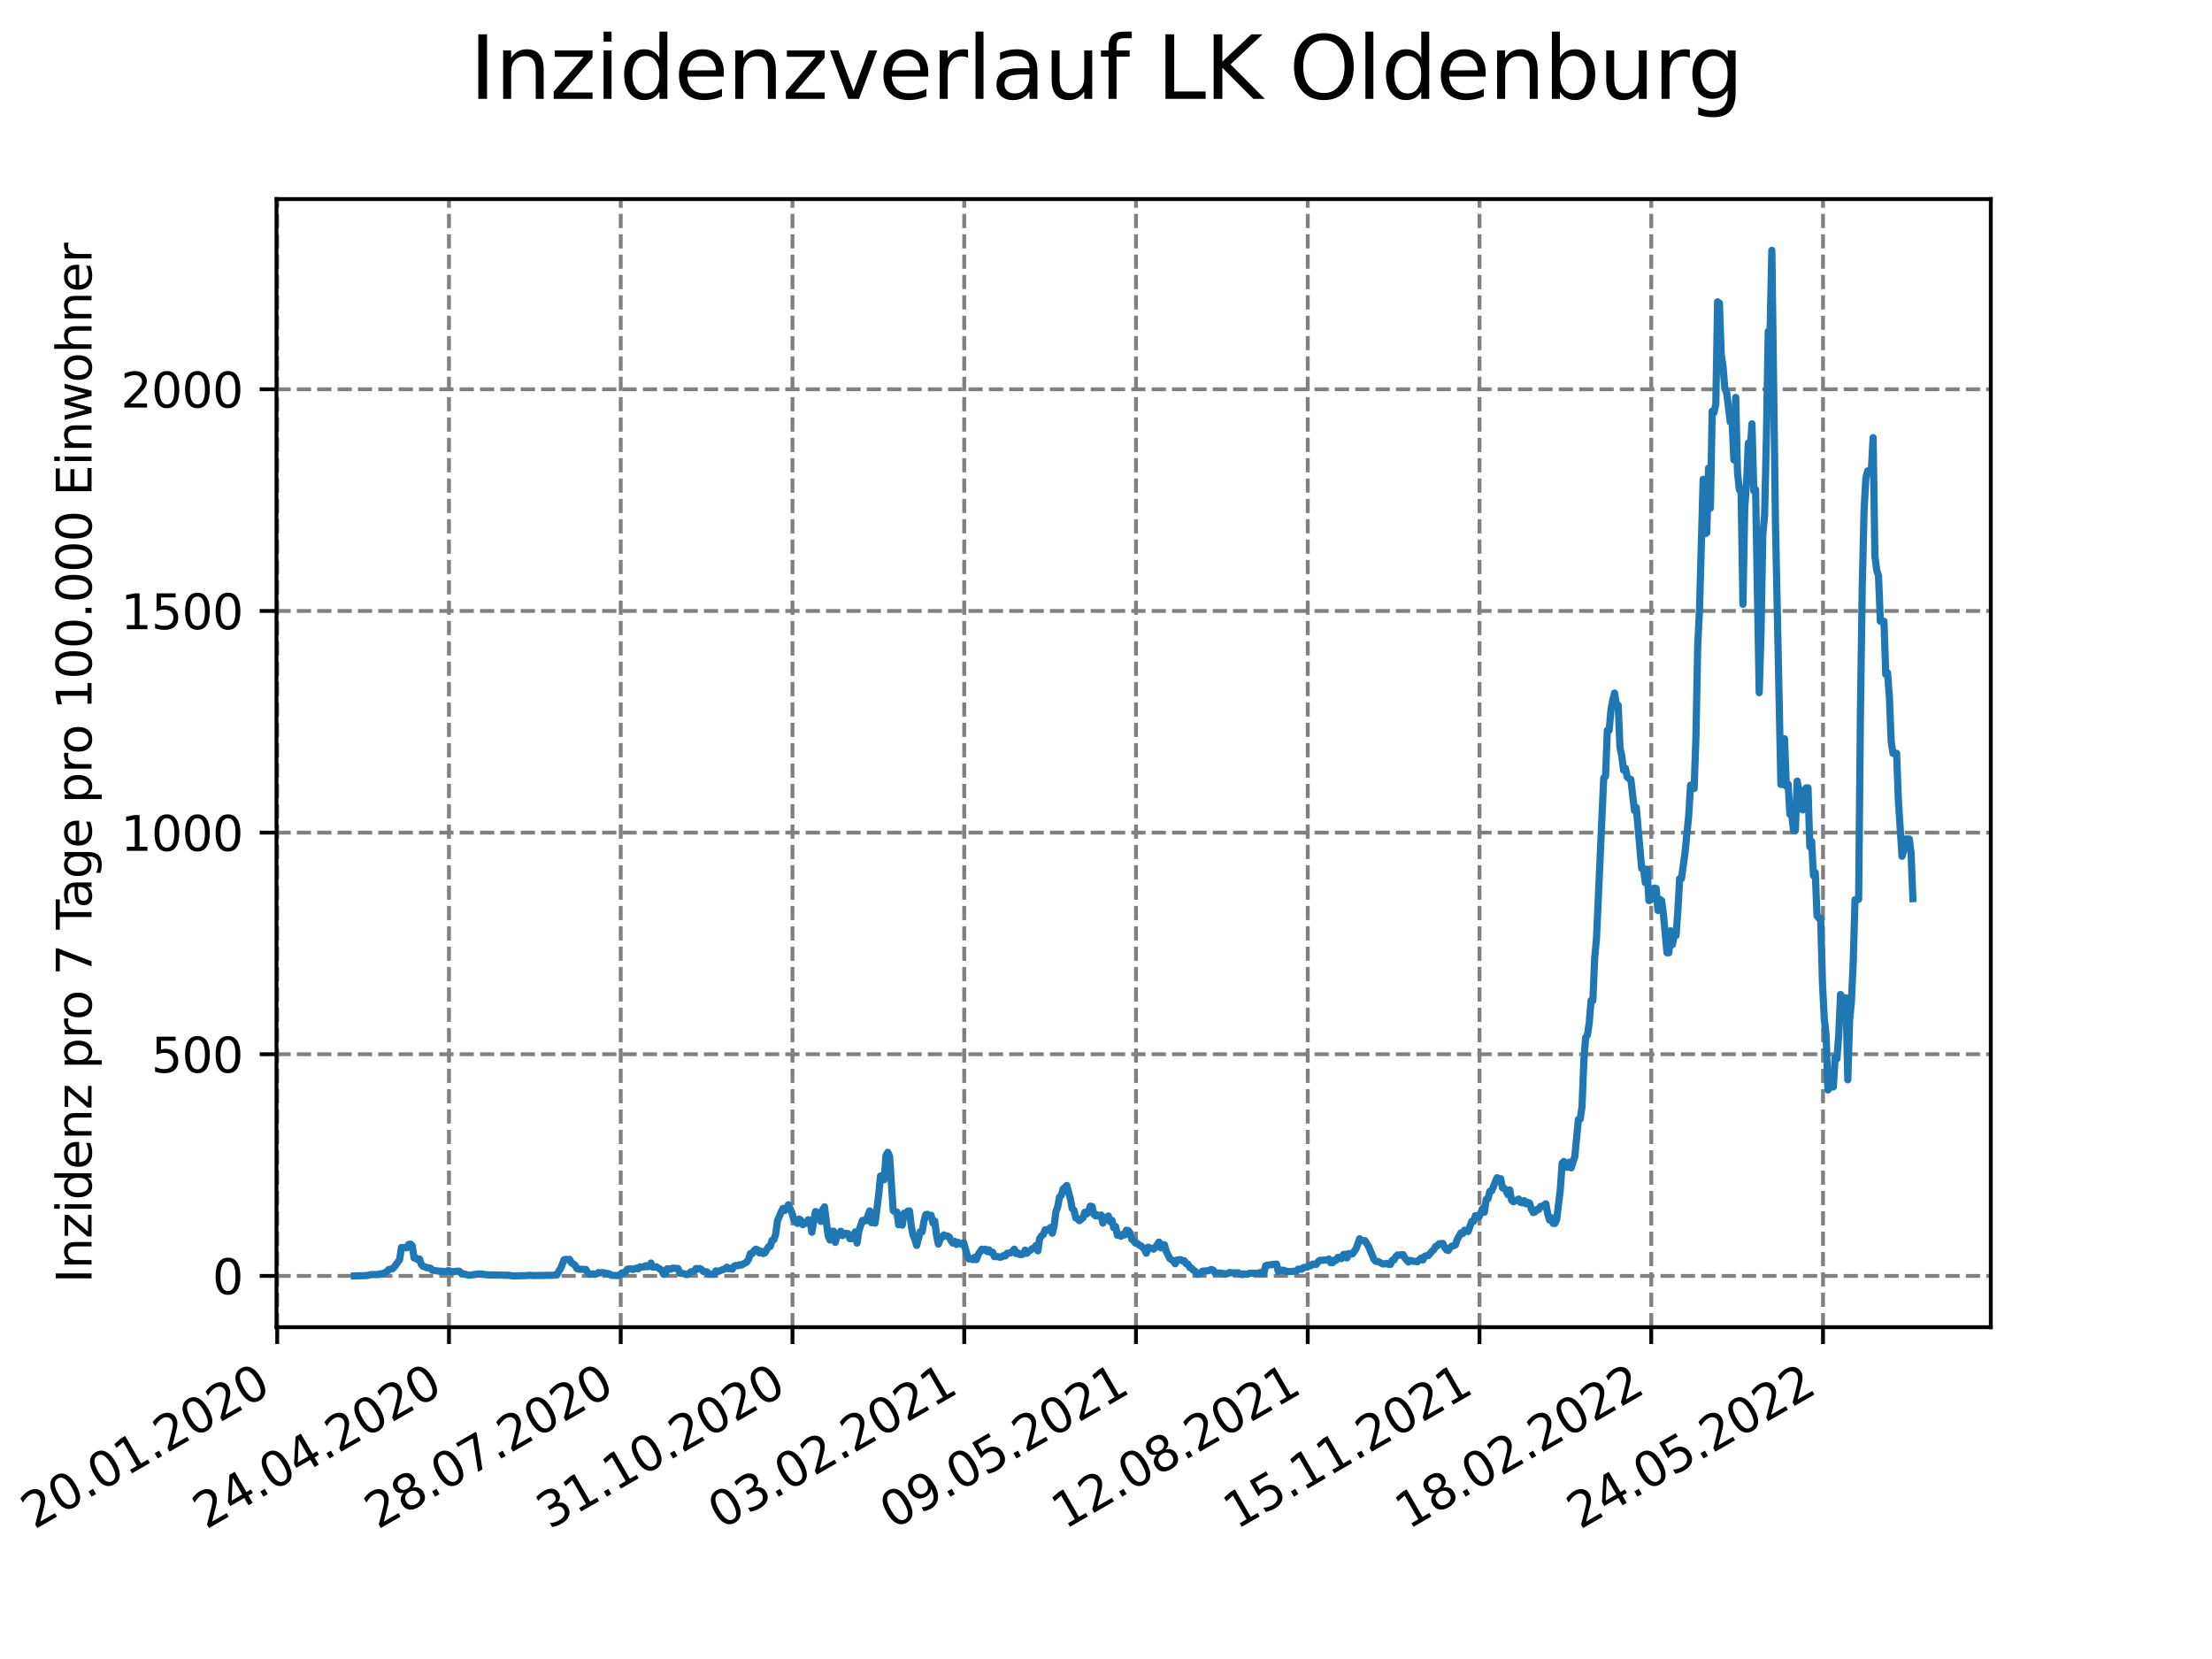 <?xml version="1.0" encoding="utf-8" standalone="no"?>
<!DOCTYPE svg PUBLIC "-//W3C//DTD SVG 1.1//EN"
  "http://www.w3.org/Graphics/SVG/1.1/DTD/svg11.dtd">
<svg xmlns:xlink="http://www.w3.org/1999/xlink" width="460.8pt" height="345.6pt" viewBox="0 0 460.8 345.6" xmlns="http://www.w3.org/2000/svg" version="1.1">
 <defs>
  <style type="text/css">*{stroke-linejoin: round; stroke-linecap: butt}</style>
 </defs>
 <g id="figure_1">
  <g id="patch_1">
   <path d="M 0 345.6 
L 460.8 345.6 
L 460.8 0 
L 0 0 
z
" style="fill: #ffffff"/>
  </g>
  <g id="axes_1">
   <g id="patch_2">
    <path d="M 57.6 276.48 
L 414.72 276.48 
L 414.72 41.472 
L 57.6 41.472 
z
" style="fill: #ffffff"/>
   </g>
   <g id="matplotlib.axis_1">
    <g id="xtick_1">
     <g id="line2d_1">
      <path d="M 57.748 276.48 
L 57.748 41.472 
" clip-path="url(#p624714c107)" style="fill: none; stroke-dasharray: 2.96,1.28; stroke-dashoffset: 0; stroke: #808080; stroke-width: 0.8"/>
     </g>
     <g id="line2d_2">
      <defs>
       <path id="m9a91e6849a" d="M 0 0 
L 0 3.5 
" style="stroke: #000000; stroke-width: 0.8"/>
      </defs>
      <g>
       <use xlink:href="#m9a91e6849a" x="57.748" y="276.48" style="stroke: #000000; stroke-width: 0.8"/>
      </g>
     </g>
     <g id="text_1">
      <!-- 20.01.2020 -->
      <g transform="translate(7.122 318.689)rotate(-30)scale(0.1 -0.1)">
       <defs>
        <path id="DejaVuSans-32" d="M 1228 531 
L 3431 531 
L 3431 0 
L 469 0 
L 469 531 
Q 828 903 1448 1529 
Q 2069 2156 2228 2338 
Q 2531 2678 2651 2914 
Q 2772 3150 2772 3378 
Q 2772 3750 2511 3984 
Q 2250 4219 1831 4219 
Q 1534 4219 1204 4116 
Q 875 4013 500 3803 
L 500 4441 
Q 881 4594 1212 4672 
Q 1544 4750 1819 4750 
Q 2544 4750 2975 4387 
Q 3406 4025 3406 3419 
Q 3406 3131 3298 2873 
Q 3191 2616 2906 2266 
Q 2828 2175 2409 1742 
Q 1991 1309 1228 531 
z
" transform="scale(0.016)"/>
        <path id="DejaVuSans-30" d="M 2034 4250 
Q 1547 4250 1301 3770 
Q 1056 3291 1056 2328 
Q 1056 1369 1301 889 
Q 1547 409 2034 409 
Q 2525 409 2770 889 
Q 3016 1369 3016 2328 
Q 3016 3291 2770 3770 
Q 2525 4250 2034 4250 
z
M 2034 4750 
Q 2819 4750 3233 4129 
Q 3647 3509 3647 2328 
Q 3647 1150 3233 529 
Q 2819 -91 2034 -91 
Q 1250 -91 836 529 
Q 422 1150 422 2328 
Q 422 3509 836 4129 
Q 1250 4750 2034 4750 
z
" transform="scale(0.016)"/>
        <path id="DejaVuSans-2e" d="M 684 794 
L 1344 794 
L 1344 0 
L 684 0 
L 684 794 
z
" transform="scale(0.016)"/>
        <path id="DejaVuSans-31" d="M 794 531 
L 1825 531 
L 1825 4091 
L 703 3866 
L 703 4441 
L 1819 4666 
L 2450 4666 
L 2450 531 
L 3481 531 
L 3481 0 
L 794 0 
L 794 531 
z
" transform="scale(0.016)"/>
       </defs>
       <use xlink:href="#DejaVuSans-32"/>
       <use xlink:href="#DejaVuSans-30" x="63.623"/>
       <use xlink:href="#DejaVuSans-2e" x="127.246"/>
       <use xlink:href="#DejaVuSans-30" x="159.033"/>
       <use xlink:href="#DejaVuSans-31" x="222.656"/>
       <use xlink:href="#DejaVuSans-2e" x="286.279"/>
       <use xlink:href="#DejaVuSans-32" x="318.066"/>
       <use xlink:href="#DejaVuSans-30" x="381.689"/>
       <use xlink:href="#DejaVuSans-32" x="445.312"/>
       <use xlink:href="#DejaVuSans-30" x="508.936"/>
      </g>
     </g>
    </g>
    <g id="xtick_2">
     <g id="line2d_3">
      <path d="M 93.527 276.48 
L 93.527 41.472 
" clip-path="url(#p624714c107)" style="fill: none; stroke-dasharray: 2.96,1.28; stroke-dashoffset: 0; stroke: #808080; stroke-width: 0.8"/>
     </g>
     <g id="line2d_4">
      <g>
       <use xlink:href="#m9a91e6849a" x="93.527" y="276.48" style="stroke: #000000; stroke-width: 0.8"/>
      </g>
     </g>
     <g id="text_2">
      <!-- 24.04.2020 -->
      <g transform="translate(42.902 318.689)rotate(-30)scale(0.1 -0.1)">
       <defs>
        <path id="DejaVuSans-34" d="M 2419 4116 
L 825 1625 
L 2419 1625 
L 2419 4116 
z
M 2253 4666 
L 3047 4666 
L 3047 1625 
L 3713 1625 
L 3713 1100 
L 3047 1100 
L 3047 0 
L 2419 0 
L 2419 1100 
L 313 1100 
L 313 1709 
L 2253 4666 
z
" transform="scale(0.016)"/>
       </defs>
       <use xlink:href="#DejaVuSans-32"/>
       <use xlink:href="#DejaVuSans-34" x="63.623"/>
       <use xlink:href="#DejaVuSans-2e" x="127.246"/>
       <use xlink:href="#DejaVuSans-30" x="159.033"/>
       <use xlink:href="#DejaVuSans-34" x="222.656"/>
       <use xlink:href="#DejaVuSans-2e" x="286.279"/>
       <use xlink:href="#DejaVuSans-32" x="318.066"/>
       <use xlink:href="#DejaVuSans-30" x="381.689"/>
       <use xlink:href="#DejaVuSans-32" x="445.312"/>
       <use xlink:href="#DejaVuSans-30" x="508.936"/>
      </g>
     </g>
    </g>
    <g id="xtick_3">
     <g id="line2d_5">
      <path d="M 129.307 276.48 
L 129.307 41.472 
" clip-path="url(#p624714c107)" style="fill: none; stroke-dasharray: 2.96,1.28; stroke-dashoffset: 0; stroke: #808080; stroke-width: 0.8"/>
     </g>
     <g id="line2d_6">
      <g>
       <use xlink:href="#m9a91e6849a" x="129.307" y="276.48" style="stroke: #000000; stroke-width: 0.8"/>
      </g>
     </g>
     <g id="text_3">
      <!-- 28.07.2020 -->
      <g transform="translate(78.682 318.689)rotate(-30)scale(0.1 -0.1)">
       <defs>
        <path id="DejaVuSans-38" d="M 2034 2216 
Q 1584 2216 1326 1975 
Q 1069 1734 1069 1313 
Q 1069 891 1326 650 
Q 1584 409 2034 409 
Q 2484 409 2743 651 
Q 3003 894 3003 1313 
Q 3003 1734 2745 1975 
Q 2488 2216 2034 2216 
z
M 1403 2484 
Q 997 2584 770 2862 
Q 544 3141 544 3541 
Q 544 4100 942 4425 
Q 1341 4750 2034 4750 
Q 2731 4750 3128 4425 
Q 3525 4100 3525 3541 
Q 3525 3141 3298 2862 
Q 3072 2584 2669 2484 
Q 3125 2378 3379 2068 
Q 3634 1759 3634 1313 
Q 3634 634 3220 271 
Q 2806 -91 2034 -91 
Q 1263 -91 848 271 
Q 434 634 434 1313 
Q 434 1759 690 2068 
Q 947 2378 1403 2484 
z
M 1172 3481 
Q 1172 3119 1398 2916 
Q 1625 2713 2034 2713 
Q 2441 2713 2670 2916 
Q 2900 3119 2900 3481 
Q 2900 3844 2670 4047 
Q 2441 4250 2034 4250 
Q 1625 4250 1398 4047 
Q 1172 3844 1172 3481 
z
" transform="scale(0.016)"/>
        <path id="DejaVuSans-37" d="M 525 4666 
L 3525 4666 
L 3525 4397 
L 1831 0 
L 1172 0 
L 2766 4134 
L 525 4134 
L 525 4666 
z
" transform="scale(0.016)"/>
       </defs>
       <use xlink:href="#DejaVuSans-32"/>
       <use xlink:href="#DejaVuSans-38" x="63.623"/>
       <use xlink:href="#DejaVuSans-2e" x="127.246"/>
       <use xlink:href="#DejaVuSans-30" x="159.033"/>
       <use xlink:href="#DejaVuSans-37" x="222.656"/>
       <use xlink:href="#DejaVuSans-2e" x="286.279"/>
       <use xlink:href="#DejaVuSans-32" x="318.066"/>
       <use xlink:href="#DejaVuSans-30" x="381.689"/>
       <use xlink:href="#DejaVuSans-32" x="445.312"/>
       <use xlink:href="#DejaVuSans-30" x="508.936"/>
      </g>
     </g>
    </g>
    <g id="xtick_4">
     <g id="line2d_7">
      <path d="M 165.087 276.48 
L 165.087 41.472 
" clip-path="url(#p624714c107)" style="fill: none; stroke-dasharray: 2.96,1.28; stroke-dashoffset: 0; stroke: #808080; stroke-width: 0.8"/>
     </g>
     <g id="line2d_8">
      <g>
       <use xlink:href="#m9a91e6849a" x="165.087" y="276.48" style="stroke: #000000; stroke-width: 0.8"/>
      </g>
     </g>
     <g id="text_4">
      <!-- 31.10.2020 -->
      <g transform="translate(114.462 318.689)rotate(-30)scale(0.1 -0.1)">
       <defs>
        <path id="DejaVuSans-33" d="M 2597 2516 
Q 3050 2419 3304 2112 
Q 3559 1806 3559 1356 
Q 3559 666 3084 287 
Q 2609 -91 1734 -91 
Q 1441 -91 1130 -33 
Q 819 25 488 141 
L 488 750 
Q 750 597 1062 519 
Q 1375 441 1716 441 
Q 2309 441 2620 675 
Q 2931 909 2931 1356 
Q 2931 1769 2642 2001 
Q 2353 2234 1838 2234 
L 1294 2234 
L 1294 2753 
L 1863 2753 
Q 2328 2753 2575 2939 
Q 2822 3125 2822 3475 
Q 2822 3834 2567 4026 
Q 2313 4219 1838 4219 
Q 1578 4219 1281 4162 
Q 984 4106 628 3988 
L 628 4550 
Q 988 4650 1302 4700 
Q 1616 4750 1894 4750 
Q 2613 4750 3031 4423 
Q 3450 4097 3450 3541 
Q 3450 3153 3228 2886 
Q 3006 2619 2597 2516 
z
" transform="scale(0.016)"/>
       </defs>
       <use xlink:href="#DejaVuSans-33"/>
       <use xlink:href="#DejaVuSans-31" x="63.623"/>
       <use xlink:href="#DejaVuSans-2e" x="127.246"/>
       <use xlink:href="#DejaVuSans-31" x="159.033"/>
       <use xlink:href="#DejaVuSans-30" x="222.656"/>
       <use xlink:href="#DejaVuSans-2e" x="286.279"/>
       <use xlink:href="#DejaVuSans-32" x="318.066"/>
       <use xlink:href="#DejaVuSans-30" x="381.689"/>
       <use xlink:href="#DejaVuSans-32" x="445.312"/>
       <use xlink:href="#DejaVuSans-30" x="508.936"/>
      </g>
     </g>
    </g>
    <g id="xtick_5">
     <g id="line2d_9">
      <path d="M 200.867 276.48 
L 200.867 41.472 
" clip-path="url(#p624714c107)" style="fill: none; stroke-dasharray: 2.96,1.28; stroke-dashoffset: 0; stroke: #808080; stroke-width: 0.8"/>
     </g>
     <g id="line2d_10">
      <g>
       <use xlink:href="#m9a91e6849a" x="200.867" y="276.48" style="stroke: #000000; stroke-width: 0.8"/>
      </g>
     </g>
     <g id="text_5">
      <!-- 03.02.2021 -->
      <g transform="translate(150.241 318.689)rotate(-30)scale(0.1 -0.1)">
       <use xlink:href="#DejaVuSans-30"/>
       <use xlink:href="#DejaVuSans-33" x="63.623"/>
       <use xlink:href="#DejaVuSans-2e" x="127.246"/>
       <use xlink:href="#DejaVuSans-30" x="159.033"/>
       <use xlink:href="#DejaVuSans-32" x="222.656"/>
       <use xlink:href="#DejaVuSans-2e" x="286.279"/>
       <use xlink:href="#DejaVuSans-32" x="318.066"/>
       <use xlink:href="#DejaVuSans-30" x="381.689"/>
       <use xlink:href="#DejaVuSans-32" x="445.312"/>
       <use xlink:href="#DejaVuSans-31" x="508.936"/>
      </g>
     </g>
    </g>
    <g id="xtick_6">
     <g id="line2d_11">
      <path d="M 236.646 276.48 
L 236.646 41.472 
" clip-path="url(#p624714c107)" style="fill: none; stroke-dasharray: 2.96,1.28; stroke-dashoffset: 0; stroke: #808080; stroke-width: 0.8"/>
     </g>
     <g id="line2d_12">
      <g>
       <use xlink:href="#m9a91e6849a" x="236.646" y="276.48" style="stroke: #000000; stroke-width: 0.8"/>
      </g>
     </g>
     <g id="text_6">
      <!-- 09.05.2021 -->
      <g transform="translate(186.021 318.689)rotate(-30)scale(0.1 -0.1)">
       <defs>
        <path id="DejaVuSans-39" d="M 703 97 
L 703 672 
Q 941 559 1184 500 
Q 1428 441 1663 441 
Q 2288 441 2617 861 
Q 2947 1281 2994 2138 
Q 2813 1869 2534 1725 
Q 2256 1581 1919 1581 
Q 1219 1581 811 2004 
Q 403 2428 403 3163 
Q 403 3881 828 4315 
Q 1253 4750 1959 4750 
Q 2769 4750 3195 4129 
Q 3622 3509 3622 2328 
Q 3622 1225 3098 567 
Q 2575 -91 1691 -91 
Q 1453 -91 1209 -44 
Q 966 3 703 97 
z
M 1959 2075 
Q 2384 2075 2632 2365 
Q 2881 2656 2881 3163 
Q 2881 3666 2632 3958 
Q 2384 4250 1959 4250 
Q 1534 4250 1286 3958 
Q 1038 3666 1038 3163 
Q 1038 2656 1286 2365 
Q 1534 2075 1959 2075 
z
" transform="scale(0.016)"/>
        <path id="DejaVuSans-35" d="M 691 4666 
L 3169 4666 
L 3169 4134 
L 1269 4134 
L 1269 2991 
Q 1406 3038 1543 3061 
Q 1681 3084 1819 3084 
Q 2600 3084 3056 2656 
Q 3513 2228 3513 1497 
Q 3513 744 3044 326 
Q 2575 -91 1722 -91 
Q 1428 -91 1123 -41 
Q 819 9 494 109 
L 494 744 
Q 775 591 1075 516 
Q 1375 441 1709 441 
Q 2250 441 2565 725 
Q 2881 1009 2881 1497 
Q 2881 1984 2565 2268 
Q 2250 2553 1709 2553 
Q 1456 2553 1204 2497 
Q 953 2441 691 2322 
L 691 4666 
z
" transform="scale(0.016)"/>
       </defs>
       <use xlink:href="#DejaVuSans-30"/>
       <use xlink:href="#DejaVuSans-39" x="63.623"/>
       <use xlink:href="#DejaVuSans-2e" x="127.246"/>
       <use xlink:href="#DejaVuSans-30" x="159.033"/>
       <use xlink:href="#DejaVuSans-35" x="222.656"/>
       <use xlink:href="#DejaVuSans-2e" x="286.279"/>
       <use xlink:href="#DejaVuSans-32" x="318.066"/>
       <use xlink:href="#DejaVuSans-30" x="381.689"/>
       <use xlink:href="#DejaVuSans-32" x="445.312"/>
       <use xlink:href="#DejaVuSans-31" x="508.936"/>
      </g>
     </g>
    </g>
    <g id="xtick_7">
     <g id="line2d_13">
      <path d="M 272.426 276.48 
L 272.426 41.472 
" clip-path="url(#p624714c107)" style="fill: none; stroke-dasharray: 2.96,1.28; stroke-dashoffset: 0; stroke: #808080; stroke-width: 0.8"/>
     </g>
     <g id="line2d_14">
      <g>
       <use xlink:href="#m9a91e6849a" x="272.426" y="276.48" style="stroke: #000000; stroke-width: 0.8"/>
      </g>
     </g>
     <g id="text_7">
      <!-- 12.08.2021 -->
      <g transform="translate(221.801 318.689)rotate(-30)scale(0.1 -0.1)">
       <use xlink:href="#DejaVuSans-31"/>
       <use xlink:href="#DejaVuSans-32" x="63.623"/>
       <use xlink:href="#DejaVuSans-2e" x="127.246"/>
       <use xlink:href="#DejaVuSans-30" x="159.033"/>
       <use xlink:href="#DejaVuSans-38" x="222.656"/>
       <use xlink:href="#DejaVuSans-2e" x="286.279"/>
       <use xlink:href="#DejaVuSans-32" x="318.066"/>
       <use xlink:href="#DejaVuSans-30" x="381.689"/>
       <use xlink:href="#DejaVuSans-32" x="445.312"/>
       <use xlink:href="#DejaVuSans-31" x="508.936"/>
      </g>
     </g>
    </g>
    <g id="xtick_8">
     <g id="line2d_15">
      <path d="M 308.206 276.48 
L 308.206 41.472 
" clip-path="url(#p624714c107)" style="fill: none; stroke-dasharray: 2.96,1.28; stroke-dashoffset: 0; stroke: #808080; stroke-width: 0.8"/>
     </g>
     <g id="line2d_16">
      <g>
       <use xlink:href="#m9a91e6849a" x="308.206" y="276.48" style="stroke: #000000; stroke-width: 0.8"/>
      </g>
     </g>
     <g id="text_8">
      <!-- 15.11.2021 -->
      <g transform="translate(257.581 318.689)rotate(-30)scale(0.1 -0.1)">
       <use xlink:href="#DejaVuSans-31"/>
       <use xlink:href="#DejaVuSans-35" x="63.623"/>
       <use xlink:href="#DejaVuSans-2e" x="127.246"/>
       <use xlink:href="#DejaVuSans-31" x="159.033"/>
       <use xlink:href="#DejaVuSans-31" x="222.656"/>
       <use xlink:href="#DejaVuSans-2e" x="286.279"/>
       <use xlink:href="#DejaVuSans-32" x="318.066"/>
       <use xlink:href="#DejaVuSans-30" x="381.689"/>
       <use xlink:href="#DejaVuSans-32" x="445.312"/>
       <use xlink:href="#DejaVuSans-31" x="508.936"/>
      </g>
     </g>
    </g>
    <g id="xtick_9">
     <g id="line2d_17">
      <path d="M 343.986 276.48 
L 343.986 41.472 
" clip-path="url(#p624714c107)" style="fill: none; stroke-dasharray: 2.96,1.28; stroke-dashoffset: 0; stroke: #808080; stroke-width: 0.8"/>
     </g>
     <g id="line2d_18">
      <g>
       <use xlink:href="#m9a91e6849a" x="343.986" y="276.48" style="stroke: #000000; stroke-width: 0.8"/>
      </g>
     </g>
     <g id="text_9">
      <!-- 18.02.2022 -->
      <g transform="translate(293.361 318.689)rotate(-30)scale(0.1 -0.1)">
       <use xlink:href="#DejaVuSans-31"/>
       <use xlink:href="#DejaVuSans-38" x="63.623"/>
       <use xlink:href="#DejaVuSans-2e" x="127.246"/>
       <use xlink:href="#DejaVuSans-30" x="159.033"/>
       <use xlink:href="#DejaVuSans-32" x="222.656"/>
       <use xlink:href="#DejaVuSans-2e" x="286.279"/>
       <use xlink:href="#DejaVuSans-32" x="318.066"/>
       <use xlink:href="#DejaVuSans-30" x="381.689"/>
       <use xlink:href="#DejaVuSans-32" x="445.312"/>
       <use xlink:href="#DejaVuSans-32" x="508.936"/>
      </g>
     </g>
    </g>
    <g id="xtick_10">
     <g id="line2d_19">
      <path d="M 379.766 276.48 
L 379.766 41.472 
" clip-path="url(#p624714c107)" style="fill: none; stroke-dasharray: 2.96,1.28; stroke-dashoffset: 0; stroke: #808080; stroke-width: 0.8"/>
     </g>
     <g id="line2d_20">
      <g>
       <use xlink:href="#m9a91e6849a" x="379.766" y="276.48" style="stroke: #000000; stroke-width: 0.8"/>
      </g>
     </g>
     <g id="text_10">
      <!-- 24.05.2022 -->
      <g transform="translate(329.14 318.689)rotate(-30)scale(0.1 -0.1)">
       <use xlink:href="#DejaVuSans-32"/>
       <use xlink:href="#DejaVuSans-34" x="63.623"/>
       <use xlink:href="#DejaVuSans-2e" x="127.246"/>
       <use xlink:href="#DejaVuSans-30" x="159.033"/>
       <use xlink:href="#DejaVuSans-35" x="222.656"/>
       <use xlink:href="#DejaVuSans-2e" x="286.279"/>
       <use xlink:href="#DejaVuSans-32" x="318.066"/>
       <use xlink:href="#DejaVuSans-30" x="381.689"/>
       <use xlink:href="#DejaVuSans-32" x="445.312"/>
       <use xlink:href="#DejaVuSans-32" x="508.936"/>
      </g>
     </g>
    </g>
   </g>
   <g id="matplotlib.axis_2">
    <g id="ytick_1">
     <g id="line2d_21">
      <path d="M 57.6 265.798 
L 414.72 265.798 
" clip-path="url(#p624714c107)" style="fill: none; stroke-dasharray: 2.96,1.28; stroke-dashoffset: 0; stroke: #808080; stroke-width: 0.8"/>
     </g>
     <g id="line2d_22">
      <defs>
       <path id="mff1889a491" d="M 0 0 
L -3.5 0 
" style="stroke: #000000; stroke-width: 0.8"/>
      </defs>
      <g>
       <use xlink:href="#mff1889a491" x="57.6" y="265.798" style="stroke: #000000; stroke-width: 0.8"/>
      </g>
     </g>
     <g id="text_11">
      <!-- 0 -->
      <g transform="translate(44.237 269.597)scale(0.1 -0.1)">
       <use xlink:href="#DejaVuSans-30"/>
      </g>
     </g>
    </g>
    <g id="ytick_2">
     <g id="line2d_23">
      <path d="M 57.6 219.622 
L 414.72 219.622 
" clip-path="url(#p624714c107)" style="fill: none; stroke-dasharray: 2.96,1.28; stroke-dashoffset: 0; stroke: #808080; stroke-width: 0.8"/>
     </g>
     <g id="line2d_24">
      <g>
       <use xlink:href="#mff1889a491" x="57.6" y="219.622" style="stroke: #000000; stroke-width: 0.8"/>
      </g>
     </g>
     <g id="text_12">
      <!-- 500 -->
      <g transform="translate(31.512 223.422)scale(0.1 -0.1)">
       <use xlink:href="#DejaVuSans-35"/>
       <use xlink:href="#DejaVuSans-30" x="63.623"/>
       <use xlink:href="#DejaVuSans-30" x="127.246"/>
      </g>
     </g>
    </g>
    <g id="ytick_3">
     <g id="line2d_25">
      <path d="M 57.6 173.447 
L 414.72 173.447 
" clip-path="url(#p624714c107)" style="fill: none; stroke-dasharray: 2.96,1.28; stroke-dashoffset: 0; stroke: #808080; stroke-width: 0.8"/>
     </g>
     <g id="line2d_26">
      <g>
       <use xlink:href="#mff1889a491" x="57.6" y="173.447" style="stroke: #000000; stroke-width: 0.8"/>
      </g>
     </g>
     <g id="text_13">
      <!-- 1000 -->
      <g transform="translate(25.15 177.246)scale(0.1 -0.1)">
       <use xlink:href="#DejaVuSans-31"/>
       <use xlink:href="#DejaVuSans-30" x="63.623"/>
       <use xlink:href="#DejaVuSans-30" x="127.246"/>
       <use xlink:href="#DejaVuSans-30" x="190.869"/>
      </g>
     </g>
    </g>
    <g id="ytick_4">
     <g id="line2d_27">
      <path d="M 57.6 127.272 
L 414.72 127.272 
" clip-path="url(#p624714c107)" style="fill: none; stroke-dasharray: 2.96,1.28; stroke-dashoffset: 0; stroke: #808080; stroke-width: 0.8"/>
     </g>
     <g id="line2d_28">
      <g>
       <use xlink:href="#mff1889a491" x="57.6" y="127.272" style="stroke: #000000; stroke-width: 0.8"/>
      </g>
     </g>
     <g id="text_14">
      <!-- 1500 -->
      <g transform="translate(25.15 131.071)scale(0.1 -0.1)">
       <use xlink:href="#DejaVuSans-31"/>
       <use xlink:href="#DejaVuSans-35" x="63.623"/>
       <use xlink:href="#DejaVuSans-30" x="127.246"/>
       <use xlink:href="#DejaVuSans-30" x="190.869"/>
      </g>
     </g>
    </g>
    <g id="ytick_5">
     <g id="line2d_29">
      <path d="M 57.6 81.096 
L 414.72 81.096 
" clip-path="url(#p624714c107)" style="fill: none; stroke-dasharray: 2.96,1.28; stroke-dashoffset: 0; stroke: #808080; stroke-width: 0.8"/>
     </g>
     <g id="line2d_30">
      <g>
       <use xlink:href="#mff1889a491" x="57.6" y="81.096" style="stroke: #000000; stroke-width: 0.8"/>
      </g>
     </g>
     <g id="text_15">
      <!-- 2000 -->
      <g transform="translate(25.15 84.895)scale(0.1 -0.1)">
       <use xlink:href="#DejaVuSans-32"/>
       <use xlink:href="#DejaVuSans-30" x="63.623"/>
       <use xlink:href="#DejaVuSans-30" x="127.246"/>
       <use xlink:href="#DejaVuSans-30" x="190.869"/>
      </g>
     </g>
    </g>
    <g id="text_16">
     <!-- Inzidenz pro 7 Tage pro 100.000 Einwohner -->
     <g transform="translate(19.07 267.301)rotate(-90)scale(0.1 -0.1)">
      <defs>
       <path id="DejaVuSans-49" d="M 628 4666 
L 1259 4666 
L 1259 0 
L 628 0 
L 628 4666 
z
" transform="scale(0.016)"/>
       <path id="DejaVuSans-6e" d="M 3513 2113 
L 3513 0 
L 2938 0 
L 2938 2094 
Q 2938 2591 2744 2837 
Q 2550 3084 2163 3084 
Q 1697 3084 1428 2787 
Q 1159 2491 1159 1978 
L 1159 0 
L 581 0 
L 581 3500 
L 1159 3500 
L 1159 2956 
Q 1366 3272 1645 3428 
Q 1925 3584 2291 3584 
Q 2894 3584 3203 3211 
Q 3513 2838 3513 2113 
z
" transform="scale(0.016)"/>
       <path id="DejaVuSans-7a" d="M 353 3500 
L 3084 3500 
L 3084 2975 
L 922 459 
L 3084 459 
L 3084 0 
L 275 0 
L 275 525 
L 2438 3041 
L 353 3041 
L 353 3500 
z
" transform="scale(0.016)"/>
       <path id="DejaVuSans-69" d="M 603 3500 
L 1178 3500 
L 1178 0 
L 603 0 
L 603 3500 
z
M 603 4863 
L 1178 4863 
L 1178 4134 
L 603 4134 
L 603 4863 
z
" transform="scale(0.016)"/>
       <path id="DejaVuSans-64" d="M 2906 2969 
L 2906 4863 
L 3481 4863 
L 3481 0 
L 2906 0 
L 2906 525 
Q 2725 213 2448 61 
Q 2172 -91 1784 -91 
Q 1150 -91 751 415 
Q 353 922 353 1747 
Q 353 2572 751 3078 
Q 1150 3584 1784 3584 
Q 2172 3584 2448 3432 
Q 2725 3281 2906 2969 
z
M 947 1747 
Q 947 1113 1208 752 
Q 1469 391 1925 391 
Q 2381 391 2643 752 
Q 2906 1113 2906 1747 
Q 2906 2381 2643 2742 
Q 2381 3103 1925 3103 
Q 1469 3103 1208 2742 
Q 947 2381 947 1747 
z
" transform="scale(0.016)"/>
       <path id="DejaVuSans-65" d="M 3597 1894 
L 3597 1613 
L 953 1613 
Q 991 1019 1311 708 
Q 1631 397 2203 397 
Q 2534 397 2845 478 
Q 3156 559 3463 722 
L 3463 178 
Q 3153 47 2828 -22 
Q 2503 -91 2169 -91 
Q 1331 -91 842 396 
Q 353 884 353 1716 
Q 353 2575 817 3079 
Q 1281 3584 2069 3584 
Q 2775 3584 3186 3129 
Q 3597 2675 3597 1894 
z
M 3022 2063 
Q 3016 2534 2758 2815 
Q 2500 3097 2075 3097 
Q 1594 3097 1305 2825 
Q 1016 2553 972 2059 
L 3022 2063 
z
" transform="scale(0.016)"/>
       <path id="DejaVuSans-20" transform="scale(0.016)"/>
       <path id="DejaVuSans-70" d="M 1159 525 
L 1159 -1331 
L 581 -1331 
L 581 3500 
L 1159 3500 
L 1159 2969 
Q 1341 3281 1617 3432 
Q 1894 3584 2278 3584 
Q 2916 3584 3314 3078 
Q 3713 2572 3713 1747 
Q 3713 922 3314 415 
Q 2916 -91 2278 -91 
Q 1894 -91 1617 61 
Q 1341 213 1159 525 
z
M 3116 1747 
Q 3116 2381 2855 2742 
Q 2594 3103 2138 3103 
Q 1681 3103 1420 2742 
Q 1159 2381 1159 1747 
Q 1159 1113 1420 752 
Q 1681 391 2138 391 
Q 2594 391 2855 752 
Q 3116 1113 3116 1747 
z
" transform="scale(0.016)"/>
       <path id="DejaVuSans-72" d="M 2631 2963 
Q 2534 3019 2420 3045 
Q 2306 3072 2169 3072 
Q 1681 3072 1420 2755 
Q 1159 2438 1159 1844 
L 1159 0 
L 581 0 
L 581 3500 
L 1159 3500 
L 1159 2956 
Q 1341 3275 1631 3429 
Q 1922 3584 2338 3584 
Q 2397 3584 2469 3576 
Q 2541 3569 2628 3553 
L 2631 2963 
z
" transform="scale(0.016)"/>
       <path id="DejaVuSans-6f" d="M 1959 3097 
Q 1497 3097 1228 2736 
Q 959 2375 959 1747 
Q 959 1119 1226 758 
Q 1494 397 1959 397 
Q 2419 397 2687 759 
Q 2956 1122 2956 1747 
Q 2956 2369 2687 2733 
Q 2419 3097 1959 3097 
z
M 1959 3584 
Q 2709 3584 3137 3096 
Q 3566 2609 3566 1747 
Q 3566 888 3137 398 
Q 2709 -91 1959 -91 
Q 1206 -91 779 398 
Q 353 888 353 1747 
Q 353 2609 779 3096 
Q 1206 3584 1959 3584 
z
" transform="scale(0.016)"/>
       <path id="DejaVuSans-54" d="M -19 4666 
L 3928 4666 
L 3928 4134 
L 2272 4134 
L 2272 0 
L 1638 0 
L 1638 4134 
L -19 4134 
L -19 4666 
z
" transform="scale(0.016)"/>
       <path id="DejaVuSans-61" d="M 2194 1759 
Q 1497 1759 1228 1600 
Q 959 1441 959 1056 
Q 959 750 1161 570 
Q 1363 391 1709 391 
Q 2188 391 2477 730 
Q 2766 1069 2766 1631 
L 2766 1759 
L 2194 1759 
z
M 3341 1997 
L 3341 0 
L 2766 0 
L 2766 531 
Q 2569 213 2275 61 
Q 1981 -91 1556 -91 
Q 1019 -91 701 211 
Q 384 513 384 1019 
Q 384 1609 779 1909 
Q 1175 2209 1959 2209 
L 2766 2209 
L 2766 2266 
Q 2766 2663 2505 2880 
Q 2244 3097 1772 3097 
Q 1472 3097 1187 3025 
Q 903 2953 641 2809 
L 641 3341 
Q 956 3463 1253 3523 
Q 1550 3584 1831 3584 
Q 2591 3584 2966 3190 
Q 3341 2797 3341 1997 
z
" transform="scale(0.016)"/>
       <path id="DejaVuSans-67" d="M 2906 1791 
Q 2906 2416 2648 2759 
Q 2391 3103 1925 3103 
Q 1463 3103 1205 2759 
Q 947 2416 947 1791 
Q 947 1169 1205 825 
Q 1463 481 1925 481 
Q 2391 481 2648 825 
Q 2906 1169 2906 1791 
z
M 3481 434 
Q 3481 -459 3084 -895 
Q 2688 -1331 1869 -1331 
Q 1566 -1331 1297 -1286 
Q 1028 -1241 775 -1147 
L 775 -588 
Q 1028 -725 1275 -790 
Q 1522 -856 1778 -856 
Q 2344 -856 2625 -561 
Q 2906 -266 2906 331 
L 2906 616 
Q 2728 306 2450 153 
Q 2172 0 1784 0 
Q 1141 0 747 490 
Q 353 981 353 1791 
Q 353 2603 747 3093 
Q 1141 3584 1784 3584 
Q 2172 3584 2450 3431 
Q 2728 3278 2906 2969 
L 2906 3500 
L 3481 3500 
L 3481 434 
z
" transform="scale(0.016)"/>
       <path id="DejaVuSans-45" d="M 628 4666 
L 3578 4666 
L 3578 4134 
L 1259 4134 
L 1259 2753 
L 3481 2753 
L 3481 2222 
L 1259 2222 
L 1259 531 
L 3634 531 
L 3634 0 
L 628 0 
L 628 4666 
z
" transform="scale(0.016)"/>
       <path id="DejaVuSans-77" d="M 269 3500 
L 844 3500 
L 1563 769 
L 2278 3500 
L 2956 3500 
L 3675 769 
L 4391 3500 
L 4966 3500 
L 4050 0 
L 3372 0 
L 2619 2869 
L 1863 0 
L 1184 0 
L 269 3500 
z
" transform="scale(0.016)"/>
       <path id="DejaVuSans-68" d="M 3513 2113 
L 3513 0 
L 2938 0 
L 2938 2094 
Q 2938 2591 2744 2837 
Q 2550 3084 2163 3084 
Q 1697 3084 1428 2787 
Q 1159 2491 1159 1978 
L 1159 0 
L 581 0 
L 581 4863 
L 1159 4863 
L 1159 2956 
Q 1366 3272 1645 3428 
Q 1925 3584 2291 3584 
Q 2894 3584 3203 3211 
Q 3513 2838 3513 2113 
z
" transform="scale(0.016)"/>
      </defs>
      <use xlink:href="#DejaVuSans-49"/>
      <use xlink:href="#DejaVuSans-6e" x="29.492"/>
      <use xlink:href="#DejaVuSans-7a" x="92.871"/>
      <use xlink:href="#DejaVuSans-69" x="145.361"/>
      <use xlink:href="#DejaVuSans-64" x="173.145"/>
      <use xlink:href="#DejaVuSans-65" x="236.621"/>
      <use xlink:href="#DejaVuSans-6e" x="298.145"/>
      <use xlink:href="#DejaVuSans-7a" x="361.523"/>
      <use xlink:href="#DejaVuSans-20" x="414.014"/>
      <use xlink:href="#DejaVuSans-70" x="445.801"/>
      <use xlink:href="#DejaVuSans-72" x="509.277"/>
      <use xlink:href="#DejaVuSans-6f" x="548.141"/>
      <use xlink:href="#DejaVuSans-20" x="609.322"/>
      <use xlink:href="#DejaVuSans-37" x="641.109"/>
      <use xlink:href="#DejaVuSans-20" x="704.732"/>
      <use xlink:href="#DejaVuSans-54" x="736.52"/>
      <use xlink:href="#DejaVuSans-61" x="781.104"/>
      <use xlink:href="#DejaVuSans-67" x="842.383"/>
      <use xlink:href="#DejaVuSans-65" x="905.859"/>
      <use xlink:href="#DejaVuSans-20" x="967.383"/>
      <use xlink:href="#DejaVuSans-70" x="999.17"/>
      <use xlink:href="#DejaVuSans-72" x="1062.646"/>
      <use xlink:href="#DejaVuSans-6f" x="1101.51"/>
      <use xlink:href="#DejaVuSans-20" x="1162.691"/>
      <use xlink:href="#DejaVuSans-31" x="1194.479"/>
      <use xlink:href="#DejaVuSans-30" x="1258.102"/>
      <use xlink:href="#DejaVuSans-30" x="1321.725"/>
      <use xlink:href="#DejaVuSans-2e" x="1385.348"/>
      <use xlink:href="#DejaVuSans-30" x="1417.135"/>
      <use xlink:href="#DejaVuSans-30" x="1480.758"/>
      <use xlink:href="#DejaVuSans-30" x="1544.381"/>
      <use xlink:href="#DejaVuSans-20" x="1608.004"/>
      <use xlink:href="#DejaVuSans-45" x="1639.791"/>
      <use xlink:href="#DejaVuSans-69" x="1702.975"/>
      <use xlink:href="#DejaVuSans-6e" x="1730.758"/>
      <use xlink:href="#DejaVuSans-77" x="1794.137"/>
      <use xlink:href="#DejaVuSans-6f" x="1875.924"/>
      <use xlink:href="#DejaVuSans-68" x="1937.105"/>
      <use xlink:href="#DejaVuSans-6e" x="2000.484"/>
      <use xlink:href="#DejaVuSans-65" x="2063.863"/>
      <use xlink:href="#DejaVuSans-72" x="2125.387"/>
     </g>
    </g>
   </g>
   <g id="line2d_31">
    <path d="M 73.833 265.798 
L 76.469 265.727 
L 77.222 265.516 
L 78.729 265.516 
L 79.106 265.374 
L 79.859 265.304 
L 80.612 264.881 
L 80.989 264.457 
L 81.742 264.316 
L 82.119 263.963 
L 83.248 262.411 
L 83.625 259.871 
L 84.755 259.942 
L 85.132 259.236 
L 85.508 259.166 
L 85.885 259.518 
L 86.261 262.058 
L 86.638 262.058 
L 87.015 262.411 
L 87.391 262.27 
L 87.768 263.399 
L 88.145 263.822 
L 88.521 263.893 
L 88.898 264.104 
L 89.651 264.175 
L 90.028 264.598 
L 91.534 264.81 
L 93.041 264.881 
L 93.417 264.669 
L 94.171 264.951 
L 95.301 264.81 
L 95.677 264.81 
L 96.054 265.233 
L 97.184 265.516 
L 97.56 265.657 
L 98.314 265.586 
L 99.82 265.374 
L 100.573 265.445 
L 101.703 265.586 
L 105.846 265.657 
L 106.976 265.798 
L 109.613 265.727 
L 110.366 265.657 
L 111.119 265.727 
L 115.262 265.657 
L 116.015 265.586 
L 116.392 264.81 
L 116.768 264.316 
L 117.522 262.411 
L 117.898 262.341 
L 118.275 262.411 
L 118.652 262.341 
L 119.028 263.046 
L 119.782 263.54 
L 120.158 264.246 
L 120.535 264.387 
L 122.041 264.457 
L 122.418 265.092 
L 122.795 265.445 
L 123.548 265.374 
L 123.924 265.445 
L 124.301 265.374 
L 124.678 265.092 
L 125.054 265.163 
L 125.431 265.092 
L 126.937 265.374 
L 127.314 265.657 
L 128.821 265.727 
L 129.197 265.516 
L 129.574 265.163 
L 129.951 265.163 
L 130.327 264.881 
L 130.704 264.387 
L 131.457 264.316 
L 131.834 264.457 
L 132.587 264.175 
L 132.964 264.316 
L 133.34 263.893 
L 134.093 263.963 
L 134.47 263.681 
L 134.847 263.893 
L 135.223 263.822 
L 135.6 263.117 
L 135.977 263.963 
L 136.73 263.893 
L 137.86 264.598 
L 138.236 265.445 
L 138.613 265.304 
L 138.99 264.316 
L 139.743 264.387 
L 140.12 264.175 
L 141.249 264.246 
L 141.626 265.233 
L 142.379 265.304 
L 143.133 265.516 
L 143.509 265.304 
L 143.886 264.951 
L 144.639 264.81 
L 145.016 264.246 
L 145.392 264.316 
L 145.769 264.246 
L 146.146 264.457 
L 146.522 264.881 
L 147.275 264.951 
L 147.652 265.445 
L 148.782 265.445 
L 149.159 264.739 
L 149.535 264.881 
L 151.042 264.316 
L 151.418 263.963 
L 151.795 264.316 
L 152.172 264.246 
L 152.548 264.387 
L 152.925 263.752 
L 153.302 263.611 
L 153.678 263.681 
L 154.055 263.469 
L 154.431 263.54 
L 155.561 262.905 
L 155.938 262.341 
L 156.315 261.141 
L 156.691 261.141 
L 157.068 260.577 
L 157.444 260.224 
L 157.821 260.365 
L 158.198 261 
L 158.574 260.647 
L 158.951 261.141 
L 159.328 261 
L 160.081 259.73 
L 160.457 259.659 
L 160.834 258.389 
L 161.211 258.248 
L 161.587 257.119 
L 161.964 254.297 
L 162.717 252.533 
L 163.094 251.757 
L 163.471 252.181 
L 163.847 251.828 
L 164.224 250.981 
L 164.977 252.674 
L 165.354 254.015 
L 166.107 254.862 
L 166.484 253.944 
L 166.86 254.227 
L 167.237 255.144 
L 167.613 254.862 
L 167.99 254.791 
L 168.367 254.086 
L 168.743 254.227 
L 169.12 256.696 
L 169.873 252.392 
L 170.25 252.533 
L 170.626 253.309 
L 171.003 254.438 
L 171.38 252.039 
L 171.756 251.404 
L 172.51 257.402 
L 172.886 258.319 
L 173.263 256.484 
L 173.64 256.484 
L 174.016 258.813 
L 174.393 257.331 
L 174.769 257.19 
L 175.146 256.484 
L 175.523 257.402 
L 175.899 256.908 
L 176.653 256.978 
L 177.029 258.037 
L 177.406 258.037 
L 177.782 257.684 
L 178.159 256.626 
L 178.536 258.954 
L 178.912 256.414 
L 179.666 254.227 
L 180.042 254.368 
L 180.419 254.297 
L 181.172 252.251 
L 181.549 254.721 
L 181.925 254.297 
L 182.302 254.791 
L 183.055 248.794 
L 183.432 244.984 
L 183.809 245.689 
L 184.185 245.76 
L 184.562 240.75 
L 184.938 240.045 
L 185.315 240.821 
L 186.068 252.181 
L 186.445 252.463 
L 186.822 252.463 
L 187.198 255.144 
L 187.575 253.874 
L 187.951 255.214 
L 188.328 252.745 
L 188.705 252.745 
L 189.081 252.322 
L 189.458 252.251 
L 189.835 255.426 
L 190.211 257.331 
L 190.588 258.178 
L 190.964 259.448 
L 191.718 256.555 
L 192.094 256.626 
L 192.471 254.438 
L 192.848 253.027 
L 193.224 252.957 
L 193.601 253.38 
L 193.978 253.168 
L 194.354 254.791 
L 194.731 254.368 
L 195.107 257.402 
L 195.484 259.166 
L 195.861 258.178 
L 196.614 257.261 
L 196.991 257.472 
L 197.367 257.472 
L 197.744 257.684 
L 198.12 258.46 
L 198.497 258.954 
L 198.874 258.601 
L 199.25 259.236 
L 199.627 258.813 
L 200.38 259.236 
L 200.757 258.883 
L 201.51 261.564 
L 201.887 262.27 
L 202.263 262.199 
L 202.64 262.411 
L 203.017 261.917 
L 203.393 262.411 
L 203.77 261.353 
L 204.523 260.224 
L 204.9 260.365 
L 205.276 260.224 
L 205.653 260.718 
L 206.03 260.365 
L 206.406 260.929 
L 206.783 260.859 
L 207.16 261.776 
L 207.913 261.776 
L 208.289 261.917 
L 208.666 261.847 
L 209.043 261.564 
L 209.419 261.635 
L 209.796 261.071 
L 210.549 261 
L 211.302 260.224 
L 211.679 261.141 
L 212.056 261 
L 212.432 261.353 
L 212.809 261.353 
L 213.186 261.212 
L 213.562 260.436 
L 213.939 261.071 
L 214.315 260.647 
L 214.692 260.436 
L 215.069 260.083 
L 215.445 260.012 
L 215.822 259.448 
L 216.199 260.577 
L 216.575 258.037 
L 216.952 257.472 
L 217.329 257.19 
L 217.705 256.202 
L 218.082 256.132 
L 218.458 256.273 
L 218.835 255.708 
L 219.212 256.908 
L 219.588 255.426 
L 219.965 252.392 
L 220.342 251.404 
L 220.718 249.358 
L 221.095 249.005 
L 221.471 247.665 
L 221.848 247.383 
L 222.225 246.959 
L 222.978 249.711 
L 223.355 251.757 
L 223.731 252.11 
L 224.108 253.733 
L 224.484 253.874 
L 224.861 254.297 
L 225.614 253.662 
L 225.991 252.533 
L 226.368 252.886 
L 226.744 252.463 
L 227.121 251.263 
L 227.498 251.334 
L 227.874 252.957 
L 228.251 253.309 
L 228.627 253.098 
L 229.004 253.38 
L 229.381 253.098 
L 229.757 254.791 
L 230.134 253.874 
L 230.887 253.309 
L 231.264 254.509 
L 231.64 254.227 
L 232.017 255.779 
L 232.394 255.497 
L 232.77 257.331 
L 233.147 257.19 
L 233.524 257.543 
L 233.9 257.119 
L 234.277 257.261 
L 234.653 256.273 
L 235.03 256.343 
L 235.407 256.837 
L 235.783 258.178 
L 236.16 258.46 
L 236.537 258.954 
L 236.913 259.024 
L 237.29 259.377 
L 237.667 259.518 
L 238.42 260.224 
L 238.796 261.071 
L 239.173 259.801 
L 240.303 260.224 
L 240.68 259.871 
L 241.433 258.742 
L 241.809 259.942 
L 242.186 259.307 
L 242.563 259.307 
L 242.939 260.647 
L 243.693 262.199 
L 244.446 262.693 
L 244.822 263.258 
L 245.199 262.482 
L 245.952 262.411 
L 246.329 262.693 
L 246.706 262.623 
L 247.082 263.258 
L 247.459 263.328 
L 247.836 264.034 
L 248.212 264.175 
L 248.589 264.598 
L 248.965 264.81 
L 249.342 265.445 
L 250.095 265.304 
L 250.472 264.81 
L 251.225 264.739 
L 251.602 264.739 
L 252.355 264.457 
L 252.732 264.598 
L 253.108 265.163 
L 253.485 265.233 
L 253.862 265.163 
L 255.368 265.374 
L 255.745 265.304 
L 256.121 265.092 
L 256.875 265.163 
L 258.005 265.163 
L 258.758 265.516 
L 259.134 265.374 
L 259.888 265.445 
L 260.264 265.233 
L 262.147 265.233 
L 262.524 265.092 
L 262.901 265.304 
L 263.277 265.304 
L 263.654 263.681 
L 264.031 263.54 
L 264.784 263.469 
L 265.914 263.328 
L 266.29 264.881 
L 266.667 264.528 
L 267.044 264.669 
L 267.42 264.598 
L 267.797 264.81 
L 268.55 264.881 
L 270.057 264.81 
L 270.433 264.387 
L 271.187 264.387 
L 271.563 264.034 
L 272.316 263.963 
L 272.693 263.611 
L 273.07 263.681 
L 273.446 263.328 
L 274.2 263.399 
L 274.576 262.834 
L 274.953 262.552 
L 276.459 262.482 
L 276.836 262.27 
L 277.213 263.046 
L 277.589 263.046 
L 277.966 262.482 
L 278.342 262.552 
L 278.719 261.917 
L 279.472 262.199 
L 279.849 261.353 
L 280.226 261.282 
L 280.602 262.058 
L 280.979 261.141 
L 281.732 261.212 
L 282.485 260.153 
L 283.239 258.037 
L 283.615 258.46 
L 284.369 258.46 
L 285.122 259.73 
L 286.252 262.411 
L 286.628 262.764 
L 287.005 262.764 
L 288.135 263.328 
L 288.888 263.187 
L 289.265 263.399 
L 289.641 263.399 
L 290.018 262.552 
L 290.395 262.482 
L 290.771 261.776 
L 291.148 261.423 
L 291.525 261.494 
L 291.901 261.353 
L 292.278 261.353 
L 292.654 262.058 
L 293.408 262.905 
L 293.784 262.552 
L 294.538 262.764 
L 295.291 262.834 
L 296.044 262.058 
L 296.421 262.482 
L 296.797 261.706 
L 297.174 261.564 
L 297.551 261.564 
L 298.304 260.647 
L 298.68 260.365 
L 299.057 259.659 
L 299.434 259.518 
L 299.81 259.095 
L 300.564 259.024 
L 300.94 259.871 
L 301.317 260.365 
L 301.694 260.506 
L 302.07 259.942 
L 302.447 259.589 
L 302.823 259.518 
L 303.2 259.307 
L 303.577 258.178 
L 304.33 256.837 
L 304.707 256.978 
L 305.083 256.273 
L 305.46 256.343 
L 305.836 256.555 
L 306.59 254.438 
L 306.966 254.438 
L 307.343 253.239 
L 307.72 253.521 
L 308.096 253.521 
L 308.849 251.757 
L 309.226 252.533 
L 309.603 249.852 
L 309.979 249.711 
L 310.356 248.159 
L 310.733 248.088 
L 311.863 245.337 
L 312.239 245.619 
L 312.616 245.548 
L 312.992 247.453 
L 313.369 247.524 
L 313.746 248.018 
L 314.122 248.864 
L 314.499 247.877 
L 314.876 249.993 
L 315.252 250.346 
L 316.382 249.782 
L 316.759 250.487 
L 317.135 250.558 
L 317.512 250.134 
L 317.889 250.769 
L 318.265 250.487 
L 318.642 250.628 
L 319.018 251.898 
L 319.395 252.604 
L 319.772 252.463 
L 320.148 251.969 
L 320.525 251.969 
L 320.902 251.334 
L 321.278 251.334 
L 322.032 250.769 
L 322.408 252.816 
L 322.785 254.156 
L 323.161 253.662 
L 323.538 254.862 
L 323.915 254.862 
L 324.291 254.015 
L 325.045 247.735 
L 325.421 242.303 
L 325.798 241.95 
L 326.174 243.149 
L 326.551 243.149 
L 326.928 242.091 
L 327.304 243.29 
L 328.058 240.962 
L 328.811 233.201 
L 329.187 233.13 
L 329.564 230.52 
L 329.941 221.065 
L 330.317 216.126 
L 330.694 215.632 
L 331.071 213.022 
L 331.447 208.436 
L 331.824 208.436 
L 332.2 199.546 
L 332.577 195.524 
L 334.084 162.08 
L 334.46 161.728 
L 334.837 152.132 
L 335.214 152.132 
L 335.59 147.969 
L 335.967 145.853 
L 336.343 144.371 
L 336.72 146.699 
L 337.097 146.911 
L 337.473 155.73 
L 337.85 157.494 
L 338.227 160.458 
L 338.603 160.034 
L 338.98 161.869 
L 339.356 162.222 
L 339.733 162.363 
L 340.486 168.854 
L 340.863 168.219 
L 341.993 180.919 
L 342.369 180.919 
L 342.746 183.882 
L 343.123 181.06 
L 343.499 187.622 
L 343.876 187.481 
L 344.253 186.705 
L 344.629 185.011 
L 345.006 185.082 
L 345.383 189.668 
L 345.759 187.34 
L 346.136 187.622 
L 346.512 190.373 
L 347.266 198.487 
L 347.642 198.487 
L 348.019 193.901 
L 348.396 196.794 
L 348.772 194.677 
L 349.149 194.889 
L 349.525 189.809 
L 349.902 183.036 
L 350.279 183.036 
L 351.032 177.532 
L 351.785 169.983 
L 352.162 163.562 
L 352.538 164.338 
L 352.915 164.268 
L 353.292 153.614 
L 353.668 134.493 
L 354.045 126.732 
L 354.798 99.85 
L 355.175 111.21 
L 355.552 110.998 
L 355.928 97.522 
L 356.305 105.847 
L 356.681 85.668 
L 357.058 85.951 
L 357.435 84.187 
L 357.811 62.879 
L 358.188 63.161 
L 358.565 73.885 
L 358.941 76.355 
L 359.318 80.941 
L 359.694 81.788 
L 360.448 87.926 
L 360.824 87.856 
L 361.201 95.828 
L 361.578 82.775 
L 361.954 98.368 
L 362.331 101.967 
L 362.707 102.602 
L 363.084 125.885 
L 363.461 105.847 
L 363.837 100.556 
L 364.214 92.301 
L 364.591 93.994 
L 364.967 88.279 
L 365.344 102.249 
L 365.721 101.967 
L 366.474 144.3 
L 366.85 131.812 
L 367.227 111.421 
L 367.604 107.188 
L 367.98 90.819 
L 368.357 69.017 
L 368.734 69.088 
L 369.11 52.154 
L 369.863 109.163 
L 370.993 163.421 
L 371.37 163.421 
L 371.747 153.896 
L 372.123 163.774 
L 372.5 163.35 
L 372.876 169.63 
L 373.253 169.842 
L 373.63 173.017 
L 374.006 173.017 
L 374.383 162.715 
L 374.76 164.903 
L 375.136 166.173 
L 375.513 168.713 
L 375.89 164.55 
L 376.266 164.127 
L 376.643 164.127 
L 377.019 176.403 
L 377.396 175.274 
L 377.773 182.401 
L 378.149 181.766 
L 378.526 190.797 
L 378.903 191.291 
L 379.279 191.291 
L 379.656 204.837 
L 380.032 212.316 
L 380.409 215.491 
L 380.786 227.063 
L 381.162 226.428 
L 381.916 226.428 
L 382.292 220.289 
L 382.669 220.571 
L 383.045 215.562 
L 383.422 207.166 
L 383.799 207.942 
L 384.552 207.871 
L 384.929 224.946 
L 385.305 212.599 
L 385.682 208.647 
L 386.059 200.463 
L 386.435 187.41 
L 387.188 187.34 
L 387.565 148.181 
L 387.942 122.075 
L 388.318 106.341 
L 388.695 99.568 
L 389.072 98.086 
L 389.448 98.227 
L 389.825 98.227 
L 390.201 91.172 
L 390.578 115.866 
L 390.955 118.759 
L 391.331 119.959 
L 391.708 129.413 
L 392.461 129.413 
L 392.838 140.49 
L 393.214 140.138 
L 393.591 145.218 
L 393.968 154.46 
L 394.344 156.93 
L 395.098 156.93 
L 395.474 166.878 
L 396.227 178.379 
L 396.604 177.109 
L 396.981 174.781 
L 397.734 174.781 
L 398.111 177.673 
L 398.487 187.198 
L 398.487 187.198 
" clip-path="url(#p624714c107)" style="fill: none; stroke: #1f77b4; stroke-width: 1.5; stroke-linecap: square"/>
   </g>
   <g id="patch_3">
    <path d="M 57.6 276.48 
L 57.6 41.472 
" style="fill: none; stroke: #000000; stroke-width: 0.8; stroke-linejoin: miter; stroke-linecap: square"/>
   </g>
   <g id="patch_4">
    <path d="M 414.72 276.48 
L 414.72 41.472 
" style="fill: none; stroke: #000000; stroke-width: 0.8; stroke-linejoin: miter; stroke-linecap: square"/>
   </g>
   <g id="patch_5">
    <path d="M 57.6 276.48 
L 414.72 276.48 
" style="fill: none; stroke: #000000; stroke-width: 0.8; stroke-linejoin: miter; stroke-linecap: square"/>
   </g>
   <g id="patch_6">
    <path d="M 57.6 41.472 
L 414.72 41.472 
" style="fill: none; stroke: #000000; stroke-width: 0.8; stroke-linejoin: miter; stroke-linecap: square"/>
   </g>
  </g>
  <g id="text_17">
   <!-- Inzidenzverlauf LK Oldenburg -->
   <g transform="translate(97.836 20.589)scale(0.18 -0.18)">
    <defs>
     <path id="DejaVuSans-76" d="M 191 3500 
L 800 3500 
L 1894 563 
L 2988 3500 
L 3597 3500 
L 2284 0 
L 1503 0 
L 191 3500 
z
" transform="scale(0.016)"/>
     <path id="DejaVuSans-6c" d="M 603 4863 
L 1178 4863 
L 1178 0 
L 603 0 
L 603 4863 
z
" transform="scale(0.016)"/>
     <path id="DejaVuSans-75" d="M 544 1381 
L 544 3500 
L 1119 3500 
L 1119 1403 
Q 1119 906 1312 657 
Q 1506 409 1894 409 
Q 2359 409 2629 706 
Q 2900 1003 2900 1516 
L 2900 3500 
L 3475 3500 
L 3475 0 
L 2900 0 
L 2900 538 
Q 2691 219 2414 64 
Q 2138 -91 1772 -91 
Q 1169 -91 856 284 
Q 544 659 544 1381 
z
M 1991 3584 
L 1991 3584 
z
" transform="scale(0.016)"/>
     <path id="DejaVuSans-66" d="M 2375 4863 
L 2375 4384 
L 1825 4384 
Q 1516 4384 1395 4259 
Q 1275 4134 1275 3809 
L 1275 3500 
L 2222 3500 
L 2222 3053 
L 1275 3053 
L 1275 0 
L 697 0 
L 697 3053 
L 147 3053 
L 147 3500 
L 697 3500 
L 697 3744 
Q 697 4328 969 4595 
Q 1241 4863 1831 4863 
L 2375 4863 
z
" transform="scale(0.016)"/>
     <path id="DejaVuSans-4c" d="M 628 4666 
L 1259 4666 
L 1259 531 
L 3531 531 
L 3531 0 
L 628 0 
L 628 4666 
z
" transform="scale(0.016)"/>
     <path id="DejaVuSans-4b" d="M 628 4666 
L 1259 4666 
L 1259 2694 
L 3353 4666 
L 4166 4666 
L 1850 2491 
L 4331 0 
L 3500 0 
L 1259 2247 
L 1259 0 
L 628 0 
L 628 4666 
z
" transform="scale(0.016)"/>
     <path id="DejaVuSans-4f" d="M 2522 4238 
Q 1834 4238 1429 3725 
Q 1025 3213 1025 2328 
Q 1025 1447 1429 934 
Q 1834 422 2522 422 
Q 3209 422 3611 934 
Q 4013 1447 4013 2328 
Q 4013 3213 3611 3725 
Q 3209 4238 2522 4238 
z
M 2522 4750 
Q 3503 4750 4090 4092 
Q 4678 3434 4678 2328 
Q 4678 1225 4090 567 
Q 3503 -91 2522 -91 
Q 1538 -91 948 565 
Q 359 1222 359 2328 
Q 359 3434 948 4092 
Q 1538 4750 2522 4750 
z
" transform="scale(0.016)"/>
     <path id="DejaVuSans-62" d="M 3116 1747 
Q 3116 2381 2855 2742 
Q 2594 3103 2138 3103 
Q 1681 3103 1420 2742 
Q 1159 2381 1159 1747 
Q 1159 1113 1420 752 
Q 1681 391 2138 391 
Q 2594 391 2855 752 
Q 3116 1113 3116 1747 
z
M 1159 2969 
Q 1341 3281 1617 3432 
Q 1894 3584 2278 3584 
Q 2916 3584 3314 3078 
Q 3713 2572 3713 1747 
Q 3713 922 3314 415 
Q 2916 -91 2278 -91 
Q 1894 -91 1617 61 
Q 1341 213 1159 525 
L 1159 0 
L 581 0 
L 581 4863 
L 1159 4863 
L 1159 2969 
z
" transform="scale(0.016)"/>
    </defs>
    <use xlink:href="#DejaVuSans-49"/>
    <use xlink:href="#DejaVuSans-6e" x="29.492"/>
    <use xlink:href="#DejaVuSans-7a" x="92.871"/>
    <use xlink:href="#DejaVuSans-69" x="145.361"/>
    <use xlink:href="#DejaVuSans-64" x="173.145"/>
    <use xlink:href="#DejaVuSans-65" x="236.621"/>
    <use xlink:href="#DejaVuSans-6e" x="298.145"/>
    <use xlink:href="#DejaVuSans-7a" x="361.523"/>
    <use xlink:href="#DejaVuSans-76" x="414.014"/>
    <use xlink:href="#DejaVuSans-65" x="473.193"/>
    <use xlink:href="#DejaVuSans-72" x="534.717"/>
    <use xlink:href="#DejaVuSans-6c" x="575.83"/>
    <use xlink:href="#DejaVuSans-61" x="603.613"/>
    <use xlink:href="#DejaVuSans-75" x="664.893"/>
    <use xlink:href="#DejaVuSans-66" x="728.271"/>
    <use xlink:href="#DejaVuSans-20" x="763.477"/>
    <use xlink:href="#DejaVuSans-4c" x="795.264"/>
    <use xlink:href="#DejaVuSans-4b" x="850.977"/>
    <use xlink:href="#DejaVuSans-20" x="916.553"/>
    <use xlink:href="#DejaVuSans-4f" x="948.34"/>
    <use xlink:href="#DejaVuSans-6c" x="1027.051"/>
    <use xlink:href="#DejaVuSans-64" x="1054.834"/>
    <use xlink:href="#DejaVuSans-65" x="1118.311"/>
    <use xlink:href="#DejaVuSans-6e" x="1179.834"/>
    <use xlink:href="#DejaVuSans-62" x="1243.213"/>
    <use xlink:href="#DejaVuSans-75" x="1306.689"/>
    <use xlink:href="#DejaVuSans-72" x="1370.068"/>
    <use xlink:href="#DejaVuSans-67" x="1409.432"/>
   </g>
  </g>
 </g>
 <defs>
  <clipPath id="p624714c107">
   <rect x="57.6" y="41.472" width="357.12" height="235.008"/>
  </clipPath>
 </defs>
</svg>
